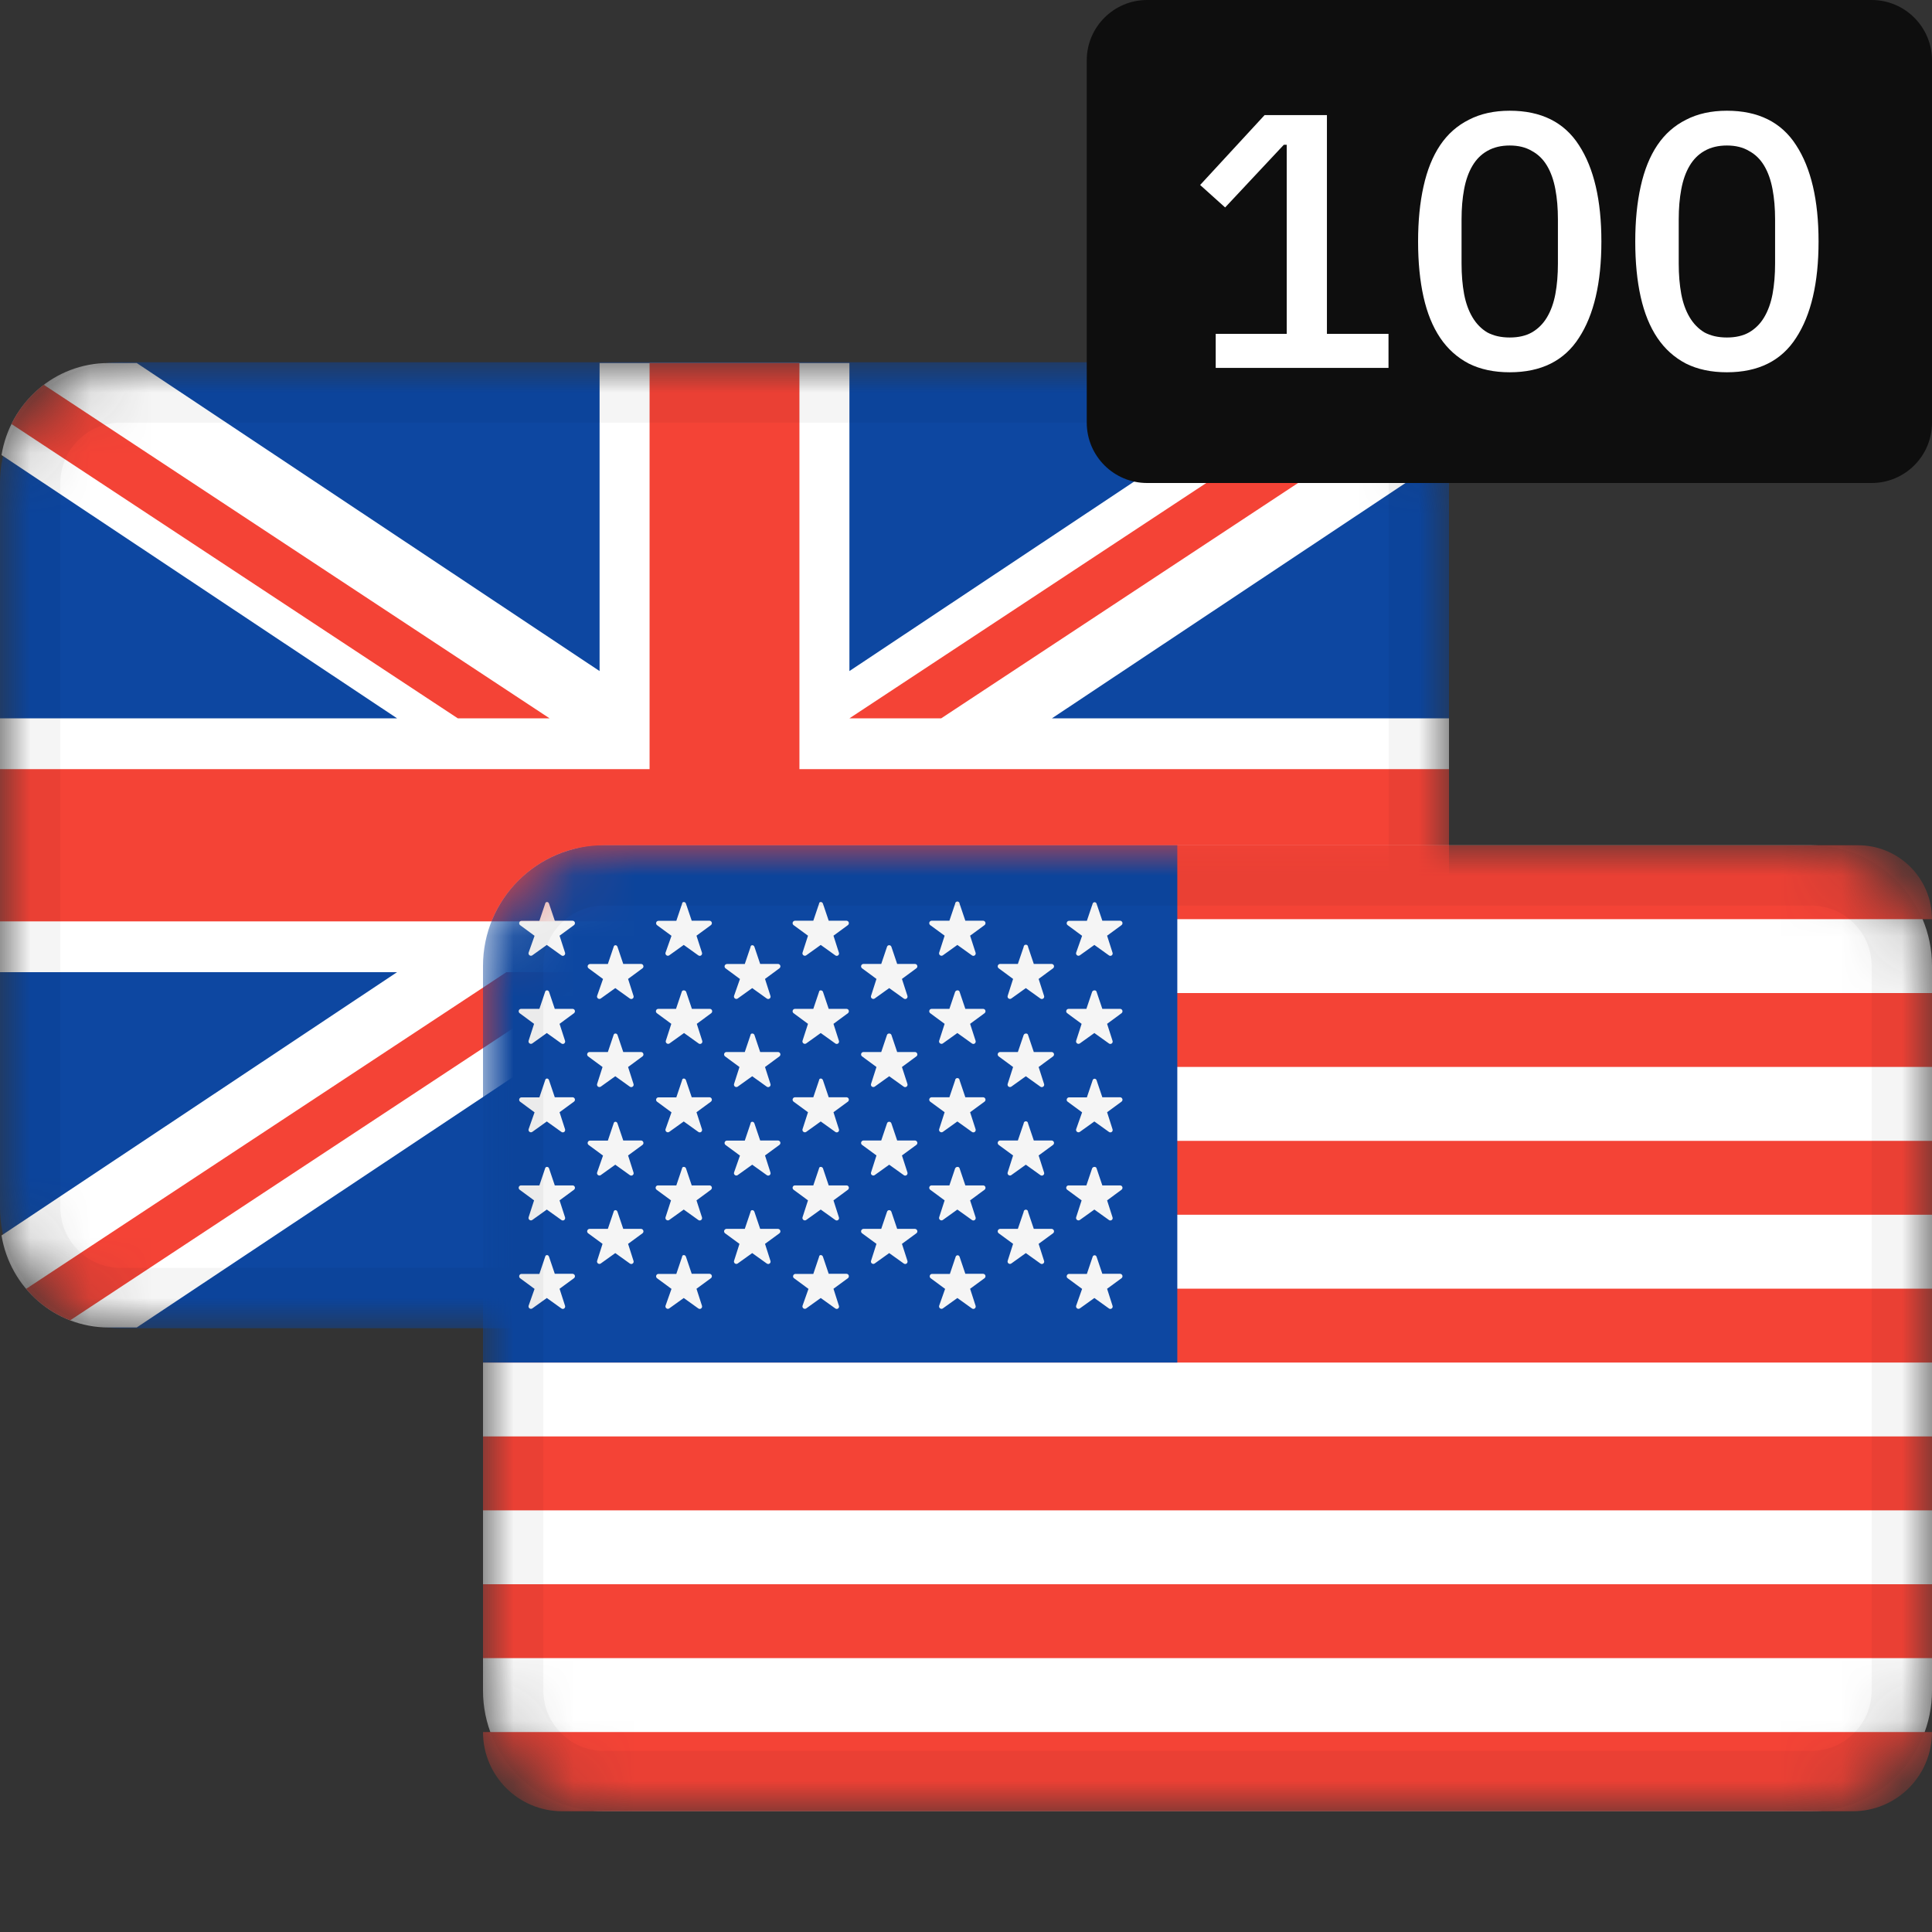 <svg width="32" height="32" viewBox="0 0 32 32" fill="none" xmlns="http://www.w3.org/2000/svg">
<rect x="0" y="0" width="32" height="32" fill="#333333" stroke="none"/>
<mask id="mask0_1407_13092" style="mask-type:alpha" maskUnits="userSpaceOnUse" x="0" y="6" width="24" height="16">
<path d="M22 6H2C0.895 6 0 6.895 0 8V20C0 21.105 0.895 22 2 22H22C23.105 22 24 21.105 24 20V8C24 6.895 23.105 6 22 6Z" fill="white"/>
</mask>
<g mask="url(#mask0_1407_13092)">
<path d="M22 6H2C0.895 6 0 6.895 0 8V20C0 21.105 0.895 22 2 22H22C23.105 22 24 21.105 24 20V8C24 6.895 23.105 6 22 6Z" fill="#0D47A1"/>
<path d="M23.975 7.537C23.834 6.672 23.094 6.013 22.203 6.013H21.735L14.069 11.115V6.013H9.931V11.115L2.265 6.013H1.797C0.906 6.013 0.167 6.672 0.025 7.537L6.577 11.898H0V16.102H6.577L0.025 20.463C0.167 21.327 0.906 21.987 1.797 21.987H2.265L9.931 16.885V21.987H14.069V16.885L21.735 21.987H22.203C23.094 21.987 23.834 21.327 23.975 20.463L17.423 16.102H24V11.898H17.423L23.975 7.537Z" fill="white"/>
<path d="M13.241 6.013V12.739H24V15.261H13.241V21.987H10.759V15.261H0V12.739H10.759V6.013H13.241ZM9.908 16.102L1.162 21.869C0.934 21.782 0.729 21.648 0.556 21.48L0.432 21.348L8.388 16.102H9.908ZM16.237 16.102L23.764 21.065C23.651 21.266 23.502 21.443 23.325 21.586L23.188 21.688L14.717 16.102H16.237ZM0.725 6.373L9.103 11.898H7.583L0.19 7.023C0.316 6.766 0.5 6.544 0.725 6.373ZM22.823 6.125C23.11 6.232 23.363 6.412 23.559 6.642L15.589 11.898H14.069L22.823 6.125Z" fill="#F44336"/>
<path fill-rule="evenodd" clip-rule="evenodd" d="M22 7H2C1.448 7 1 7.448 1 8V20C1 20.552 1.448 21 2 21H22C22.552 21 23 20.552 23 20V8C23 7.448 22.552 7 22 7ZM2 6C0.895 6 0 6.895 0 8V20C0 21.105 0.895 22 2 22H22C23.105 22 24 21.105 24 20V8C24 6.895 23.105 6 22 6H2Z" fill="black" fill-opacity="0.04"/>
</g>
<mask id="mask1_1407_13092" style="mask-type:alpha" maskUnits="userSpaceOnUse" x="8" y="14" width="24" height="16">
<path d="M30 14H10C8.895 14 8 14.895 8 16V28C8 29.105 8.895 30 10 30H30C31.105 30 32 29.105 32 28V16C32 14.895 31.105 14 30 14Z" fill="white"/>
</mask>
<g mask="url(#mask1_1407_13092)">
<path d="M30 14H10C8.895 14 8 14.895 8 16V28C8 29.105 8.895 30 10 30H30C31.105 30 32 29.105 32 28V16C32 14.895 31.105 14 30 14Z" fill="white"/>
<path d="M32 28.688C32 29.413 31.413 30 30.688 30H9.312C8.587 30 8 29.413 8 28.688H32ZM32 26.24V27.464H8V26.24H32ZM32 23.792V25.016H8V23.792H32ZM32 21.344V22.568H8V21.344H32ZM32 18.896V20.12H8V18.896H32ZM32 16.448V17.672H8V16.448H32ZM30.776 14C31.41 14 31.931 14.482 31.994 15.099L32 15.224H8.688C8.688 14.548 9.236 14 9.912 14H30.776Z" fill="#F44336"/>
<path d="M10 14H19.5V22.568H8V16C8 14.895 8.895 14 10 14Z" fill="#0D47A1"/>
<path d="M9.094 20.817L9.189 21.098H9.484C9.501 21.099 9.516 21.11 9.521 21.126C9.526 21.142 9.521 21.159 9.508 21.17L9.268 21.346L9.359 21.628C9.364 21.645 9.358 21.663 9.344 21.673C9.33 21.683 9.311 21.682 9.297 21.671L9.057 21.499L8.817 21.671C8.803 21.681 8.785 21.681 8.771 21.671C8.757 21.662 8.751 21.644 8.755 21.628L8.854 21.348L8.614 21.171C8.601 21.161 8.596 21.143 8.601 21.127C8.606 21.111 8.621 21.1 8.638 21.1H8.934L9.029 20.818C9.035 20.778 9.083 20.778 9.094 20.817ZM18.129 20.791C18.145 20.791 18.159 20.802 18.163 20.817L18.258 21.098H18.553C18.57 21.099 18.584 21.11 18.59 21.126C18.595 21.142 18.59 21.159 18.577 21.17L18.337 21.346L18.427 21.628C18.433 21.645 18.427 21.663 18.413 21.673C18.398 21.683 18.379 21.682 18.366 21.671L18.126 21.499L17.886 21.671C17.872 21.681 17.854 21.681 17.84 21.671C17.826 21.662 17.82 21.644 17.824 21.628L17.923 21.348L17.683 21.171C17.669 21.161 17.664 21.143 17.67 21.127C17.675 21.111 17.69 21.1 17.707 21.1H18.002L18.097 20.818C18.1 20.803 18.113 20.792 18.129 20.791ZM15.86 20.791C15.876 20.791 15.89 20.802 15.894 20.817L15.989 21.098H16.284C16.301 21.099 16.316 21.11 16.321 21.126C16.326 21.142 16.321 21.159 16.308 21.17L16.068 21.346L16.159 21.628C16.164 21.645 16.158 21.663 16.144 21.673C16.13 21.683 16.111 21.682 16.097 21.671L15.857 21.499L15.617 21.671C15.603 21.681 15.585 21.681 15.571 21.671C15.557 21.662 15.551 21.644 15.555 21.628L15.654 21.348L15.414 21.171C15.401 21.161 15.396 21.143 15.401 21.127C15.406 21.111 15.421 21.1 15.438 21.1H15.733L15.828 20.818C15.831 20.803 15.845 20.792 15.86 20.791ZM11.362 20.817L11.457 21.098H11.752C11.769 21.099 11.784 21.11 11.789 21.126C11.794 21.142 11.789 21.159 11.776 21.17L11.536 21.346L11.627 21.628C11.632 21.645 11.626 21.663 11.612 21.673C11.598 21.683 11.579 21.682 11.565 21.671L11.325 21.499L11.085 21.671C11.071 21.681 11.053 21.681 11.039 21.671C11.025 21.662 11.019 21.644 11.023 21.628L11.122 21.348L10.882 21.171C10.869 21.161 10.864 21.143 10.869 21.127C10.874 21.111 10.889 21.1 10.906 21.1H11.202L11.297 20.818C11.298 20.778 11.351 20.778 11.362 20.817ZM13.631 20.817L13.726 21.098H14.021C14.038 21.099 14.053 21.11 14.058 21.126C14.063 21.142 14.058 21.159 14.045 21.17L13.805 21.346L13.895 21.628C13.901 21.645 13.895 21.663 13.881 21.673C13.867 21.683 13.847 21.682 13.834 21.671L13.594 21.499L13.354 21.671C13.34 21.681 13.322 21.681 13.308 21.671C13.294 21.662 13.288 21.644 13.292 21.628L13.391 21.348L13.151 21.171C13.137 21.161 13.132 21.143 13.138 21.127C13.143 21.111 13.158 21.1 13.175 21.1H13.471L13.566 20.818C13.567 20.778 13.619 20.778 13.631 20.817ZM10.228 20.073L10.323 20.354H10.619C10.635 20.355 10.65 20.366 10.655 20.382C10.661 20.398 10.656 20.415 10.643 20.426L10.403 20.602L10.493 20.884C10.499 20.901 10.493 20.919 10.478 20.929C10.464 20.939 10.445 20.938 10.431 20.927L10.191 20.755L9.951 20.927C9.938 20.937 9.919 20.937 9.905 20.927C9.892 20.918 9.885 20.9 9.89 20.884L9.98 20.602L9.74 20.426C9.727 20.415 9.722 20.398 9.727 20.382C9.733 20.366 9.747 20.355 9.764 20.354H10.068L10.163 20.073C10.169 20.034 10.217 20.034 10.228 20.073ZM17.01 20.041C17.021 20.047 17.028 20.06 17.028 20.073L17.123 20.354H17.419C17.435 20.355 17.45 20.366 17.456 20.382C17.461 20.398 17.456 20.415 17.443 20.426L17.203 20.602L17.293 20.884C17.299 20.901 17.293 20.919 17.278 20.929C17.264 20.939 17.245 20.938 17.231 20.927L16.991 20.755L16.751 20.927C16.738 20.937 16.719 20.937 16.705 20.927C16.692 20.918 16.685 20.9 16.69 20.884L16.78 20.602L16.54 20.426C16.527 20.415 16.522 20.398 16.527 20.382C16.533 20.366 16.547 20.355 16.564 20.354H16.859L16.955 20.073C16.955 20.06 16.962 20.047 16.973 20.041C16.984 20.034 16.998 20.034 17.01 20.041ZM14.765 20.073L14.86 20.354H15.155C15.172 20.355 15.187 20.366 15.192 20.382C15.198 20.398 15.193 20.415 15.179 20.426L14.939 20.602L15.03 20.884C15.035 20.901 15.029 20.919 15.015 20.929C15.001 20.939 14.982 20.938 14.968 20.927L14.728 20.755L14.488 20.927C14.474 20.937 14.456 20.937 14.442 20.927C14.428 20.918 14.422 20.9 14.427 20.884L14.517 20.602L14.277 20.426C14.264 20.415 14.259 20.398 14.264 20.382C14.27 20.366 14.284 20.355 14.301 20.354H14.596L14.691 20.073C14.701 20.034 14.754 20.034 14.765 20.073ZM12.496 20.073L12.591 20.354H12.887C12.903 20.355 12.918 20.366 12.924 20.382C12.929 20.398 12.924 20.415 12.911 20.426L12.671 20.602L12.761 20.884C12.767 20.901 12.761 20.919 12.746 20.929C12.732 20.939 12.713 20.938 12.699 20.927L12.459 20.755L12.219 20.927C12.206 20.937 12.187 20.937 12.173 20.927C12.16 20.918 12.153 20.9 12.158 20.884L12.248 20.602L12.008 20.426C11.995 20.415 11.99 20.398 11.995 20.382C12.001 20.366 12.015 20.355 12.032 20.354H12.336L12.431 20.073C12.432 20.034 12.485 20.034 12.496 20.073ZM11.362 19.352L11.457 19.634H11.752C11.769 19.634 11.784 19.645 11.789 19.661C11.794 19.677 11.789 19.694 11.776 19.705L11.536 19.882L11.627 20.163C11.632 20.18 11.626 20.198 11.612 20.208C11.598 20.218 11.579 20.217 11.565 20.206L11.325 20.034L11.085 20.206C11.071 20.216 11.053 20.216 11.039 20.206C11.025 20.197 11.019 20.18 11.023 20.163L11.114 19.882L10.874 19.705C10.861 19.694 10.856 19.677 10.861 19.661C10.866 19.645 10.881 19.634 10.898 19.634H11.202L11.297 19.352C11.298 19.319 11.351 19.319 11.362 19.352ZM18.163 19.352L18.258 19.634H18.553C18.57 19.634 18.584 19.645 18.59 19.661C18.595 19.677 18.59 19.694 18.577 19.705L18.337 19.882L18.427 20.163C18.433 20.18 18.427 20.198 18.413 20.208C18.398 20.218 18.379 20.217 18.366 20.206L18.126 20.034L17.886 20.206C17.872 20.216 17.854 20.216 17.84 20.206C17.826 20.197 17.82 20.18 17.824 20.163L17.915 19.882L17.675 19.705C17.662 19.694 17.656 19.677 17.662 19.661C17.667 19.645 17.682 19.634 17.699 19.634H17.994L18.089 19.352C18.103 19.319 18.156 19.319 18.163 19.352ZM9.094 19.352L9.189 19.634H9.484C9.501 19.634 9.516 19.645 9.521 19.661C9.526 19.677 9.521 19.694 9.508 19.705L9.268 19.882L9.359 20.163C9.364 20.18 9.358 20.198 9.344 20.208C9.33 20.218 9.311 20.217 9.297 20.206L9.057 20.034L8.817 20.206C8.803 20.216 8.785 20.216 8.771 20.206C8.757 20.197 8.751 20.18 8.755 20.163L8.846 19.882L8.606 19.705C8.593 19.694 8.588 19.677 8.593 19.661C8.598 19.645 8.613 19.634 8.63 19.634H8.934L9.029 19.352C9.035 19.319 9.083 19.319 9.094 19.352ZM15.894 19.352L15.989 19.634H16.284C16.301 19.634 16.316 19.645 16.321 19.661C16.326 19.677 16.321 19.694 16.308 19.705L16.068 19.882L16.159 20.163C16.164 20.18 16.158 20.198 16.144 20.208C16.13 20.218 16.111 20.217 16.097 20.206L15.857 20.034L15.617 20.206C15.603 20.216 15.585 20.216 15.571 20.206C15.557 20.197 15.551 20.18 15.555 20.163L15.646 19.882L15.406 19.705C15.393 19.694 15.388 19.677 15.393 19.661C15.398 19.645 15.413 19.634 15.43 19.634H15.725L15.82 19.352C15.835 19.319 15.887 19.319 15.894 19.352ZM13.631 19.352L13.726 19.634H14.021C14.038 19.634 14.053 19.645 14.058 19.661C14.063 19.677 14.058 19.694 14.045 19.705L13.805 19.882L13.895 20.163C13.901 20.18 13.895 20.198 13.881 20.208C13.867 20.218 13.847 20.217 13.834 20.206L13.594 20.034L13.354 20.206C13.34 20.216 13.322 20.216 13.308 20.206C13.294 20.197 13.288 20.18 13.292 20.163L13.383 19.882L13.143 19.705C13.13 19.694 13.124 19.677 13.13 19.661C13.135 19.645 13.15 19.634 13.167 19.634H13.471L13.566 19.352C13.567 19.319 13.619 19.319 13.631 19.352ZM10.228 18.609L10.323 18.89H10.619C10.635 18.891 10.65 18.902 10.655 18.918C10.661 18.933 10.656 18.951 10.643 18.962L10.403 19.138L10.493 19.42C10.499 19.436 10.493 19.455 10.478 19.465C10.464 19.475 10.445 19.474 10.431 19.463L10.191 19.291L9.951 19.463C9.938 19.473 9.919 19.473 9.905 19.463C9.892 19.454 9.885 19.436 9.89 19.42L9.988 19.14L9.748 18.963C9.735 18.953 9.73 18.935 9.735 18.919C9.741 18.903 9.755 18.892 9.772 18.892H10.068L10.163 18.61C10.169 18.57 10.217 18.57 10.228 18.609ZM16.991 18.572C17.012 18.572 17.028 18.588 17.028 18.609L17.123 18.89H17.419C17.435 18.891 17.45 18.902 17.456 18.918C17.461 18.933 17.456 18.951 17.443 18.962L17.203 19.138L17.293 19.42C17.299 19.436 17.293 19.455 17.278 19.465C17.264 19.475 17.245 19.474 17.231 19.463L16.991 19.291L16.751 19.463C16.738 19.473 16.719 19.473 16.705 19.463C16.692 19.454 16.685 19.436 16.69 19.42L16.78 19.138L16.54 18.962C16.527 18.951 16.522 18.933 16.527 18.918C16.533 18.902 16.547 18.891 16.564 18.89H16.859L16.955 18.609C16.955 18.588 16.971 18.572 16.991 18.572ZM14.765 18.609L14.86 18.89H15.155C15.172 18.891 15.187 18.902 15.192 18.918C15.198 18.933 15.193 18.951 15.179 18.962L14.939 19.138L15.03 19.42C15.035 19.436 15.029 19.455 15.015 19.465C15.001 19.475 14.982 19.474 14.968 19.463L14.728 19.291L14.488 19.463C14.474 19.473 14.456 19.473 14.442 19.463C14.428 19.454 14.422 19.436 14.427 19.42L14.517 19.138L14.277 18.962C14.264 18.951 14.259 18.933 14.264 18.918C14.27 18.902 14.284 18.891 14.301 18.89H14.596L14.691 18.609C14.701 18.57 14.754 18.57 14.765 18.609ZM12.496 18.609L12.591 18.89H12.887C12.903 18.891 12.918 18.902 12.924 18.918C12.929 18.933 12.924 18.951 12.911 18.962L12.671 19.138L12.761 19.42C12.767 19.436 12.761 19.455 12.746 19.465C12.732 19.475 12.713 19.474 12.699 19.463L12.459 19.291L12.219 19.463C12.206 19.473 12.187 19.473 12.173 19.463C12.16 19.454 12.153 19.436 12.158 19.42L12.256 19.14L12.016 18.963C12.003 18.953 11.998 18.935 12.003 18.919C12.009 18.903 12.023 18.892 12.04 18.892H12.336L12.431 18.61C12.432 18.57 12.485 18.57 12.496 18.609ZM11.362 17.893L11.457 18.174H11.752C11.769 18.175 11.784 18.186 11.789 18.202C11.794 18.218 11.789 18.235 11.776 18.246L11.536 18.422L11.627 18.704C11.632 18.721 11.626 18.739 11.612 18.749C11.598 18.759 11.579 18.758 11.565 18.747L11.325 18.575L11.085 18.747C11.071 18.757 11.053 18.757 11.039 18.747C11.025 18.738 11.019 18.72 11.023 18.704L11.122 18.424L10.882 18.247C10.869 18.237 10.864 18.219 10.869 18.203C10.874 18.187 10.889 18.176 10.906 18.176H11.202L11.297 17.894C11.298 17.854 11.351 17.854 11.362 17.893ZM18.129 17.867C18.145 17.867 18.159 17.878 18.163 17.893L18.258 18.174H18.553C18.57 18.175 18.584 18.186 18.59 18.202C18.595 18.218 18.59 18.235 18.577 18.246L18.337 18.422L18.427 18.704C18.433 18.721 18.427 18.739 18.413 18.749C18.398 18.759 18.379 18.758 18.366 18.747L18.126 18.575L17.886 18.747C17.872 18.757 17.854 18.757 17.84 18.747C17.826 18.738 17.82 18.72 17.824 18.704L17.923 18.424L17.683 18.247C17.669 18.237 17.664 18.219 17.67 18.203C17.675 18.187 17.69 18.176 17.707 18.176H18.002L18.097 17.894C18.1 17.879 18.113 17.868 18.129 17.867ZM15.857 17.856C15.877 17.856 15.894 17.872 15.894 17.893L15.989 18.174H16.284C16.301 18.175 16.316 18.186 16.321 18.202C16.326 18.218 16.321 18.235 16.308 18.246L16.068 18.422L16.159 18.704C16.164 18.721 16.158 18.739 16.144 18.749C16.13 18.759 16.111 18.758 16.097 18.747L15.857 18.575L15.617 18.747C15.603 18.757 15.585 18.757 15.571 18.747C15.557 18.738 15.551 18.72 15.555 18.704L15.646 18.422L15.406 18.246C15.393 18.235 15.388 18.218 15.393 18.202C15.398 18.186 15.413 18.175 15.43 18.174H15.725L15.82 17.893C15.82 17.872 15.837 17.856 15.857 17.856ZM9.094 17.893L9.189 18.174H9.484C9.501 18.175 9.516 18.186 9.521 18.202C9.526 18.218 9.521 18.235 9.508 18.246L9.268 18.422L9.359 18.704C9.364 18.721 9.358 18.739 9.344 18.749C9.33 18.759 9.311 18.758 9.297 18.747L9.057 18.575L8.817 18.747C8.803 18.757 8.785 18.757 8.771 18.747C8.757 18.738 8.751 18.72 8.755 18.704L8.854 18.424L8.614 18.247C8.601 18.237 8.596 18.219 8.601 18.203C8.606 18.187 8.621 18.176 8.638 18.176H8.934L9.029 17.894C9.035 17.854 9.083 17.854 9.094 17.893ZM13.631 17.893L13.726 18.174H14.021C14.038 18.175 14.053 18.186 14.058 18.202C14.063 18.218 14.058 18.235 14.045 18.246L13.805 18.422L13.895 18.704C13.901 18.721 13.895 18.739 13.881 18.749C13.867 18.759 13.847 18.758 13.834 18.747L13.594 18.575L13.354 18.747C13.34 18.757 13.322 18.757 13.308 18.747C13.294 18.738 13.288 18.72 13.292 18.704L13.383 18.422L13.143 18.246C13.13 18.235 13.124 18.218 13.13 18.202C13.135 18.186 13.15 18.175 13.167 18.174H13.471L13.566 17.893C13.567 17.854 13.619 17.854 13.631 17.893ZM10.228 17.143L10.323 17.425H10.619C10.635 17.425 10.65 17.436 10.655 17.452C10.661 17.468 10.656 17.485 10.643 17.496L10.403 17.673L10.493 17.954C10.499 17.971 10.493 17.989 10.478 17.999C10.464 18.009 10.445 18.009 10.431 17.998L10.191 17.826L9.951 17.998C9.938 18.007 9.919 18.007 9.905 17.998C9.892 17.988 9.885 17.971 9.89 17.954L9.98 17.673L9.74 17.496C9.727 17.485 9.722 17.468 9.727 17.452C9.733 17.436 9.747 17.425 9.764 17.425H10.068L10.163 17.143C10.169 17.11 10.217 17.11 10.228 17.143ZM14.765 17.143L14.86 17.425H15.155C15.172 17.425 15.187 17.436 15.192 17.452C15.198 17.468 15.193 17.485 15.179 17.496L14.939 17.673L15.03 17.954C15.035 17.971 15.029 17.989 15.015 17.999C15.001 18.009 14.982 18.009 14.968 17.998L14.728 17.826L14.488 17.998C14.474 18.007 14.456 18.007 14.442 17.998C14.428 17.988 14.422 17.971 14.427 17.954L14.517 17.673L14.277 17.496C14.264 17.485 14.259 17.468 14.264 17.452C14.27 17.436 14.284 17.425 14.301 17.425H14.596L14.691 17.143C14.701 17.11 14.754 17.11 14.765 17.143ZM12.496 17.143L12.591 17.425H12.887C12.903 17.425 12.918 17.436 12.924 17.452C12.929 17.468 12.924 17.485 12.911 17.496L12.671 17.673L12.761 17.954C12.767 17.971 12.761 17.989 12.746 17.999C12.732 18.009 12.713 18.009 12.699 17.998L12.459 17.826L12.219 17.998C12.206 18.007 12.187 18.007 12.173 17.998C12.16 17.988 12.153 17.971 12.158 17.954L12.248 17.673L12.008 17.496C11.995 17.485 11.99 17.468 11.995 17.452C12.001 17.436 12.015 17.425 12.032 17.425H12.336L12.431 17.143C12.432 17.11 12.485 17.11 12.496 17.143ZM17.028 17.143L17.123 17.425H17.419C17.435 17.425 17.45 17.436 17.456 17.452C17.461 17.468 17.456 17.485 17.443 17.496L17.203 17.673L17.293 17.954C17.299 17.971 17.293 17.989 17.278 17.999C17.264 18.009 17.245 18.009 17.231 17.998L16.991 17.826L16.751 17.998C16.738 18.007 16.719 18.007 16.705 17.998C16.692 17.988 16.685 17.971 16.69 17.954L16.78 17.673L16.54 17.496C16.527 17.485 16.522 17.468 16.527 17.452C16.533 17.436 16.547 17.425 16.564 17.425H16.859L16.955 17.143C16.969 17.11 17.022 17.11 17.028 17.143ZM13.631 16.428L13.726 16.71H14.021C14.038 16.71 14.053 16.721 14.058 16.737C14.063 16.753 14.058 16.77 14.045 16.781L13.805 16.958L13.895 17.239C13.901 17.256 13.895 17.274 13.881 17.284C13.867 17.294 13.847 17.293 13.834 17.282L13.594 17.11L13.354 17.282C13.34 17.292 13.322 17.292 13.308 17.282C13.294 17.273 13.288 17.256 13.292 17.239L13.383 16.958L13.143 16.781C13.13 16.77 13.124 16.753 13.13 16.737C13.135 16.721 13.15 16.71 13.167 16.71H13.471L13.566 16.428C13.567 16.395 13.619 16.395 13.631 16.428ZM9.094 16.428L9.189 16.71H9.484C9.501 16.71 9.516 16.721 9.521 16.737C9.526 16.753 9.521 16.77 9.508 16.781L9.268 16.958L9.359 17.239C9.364 17.256 9.358 17.274 9.344 17.284C9.33 17.294 9.311 17.293 9.297 17.282L9.057 17.11L8.817 17.282C8.803 17.292 8.785 17.292 8.771 17.282C8.757 17.273 8.751 17.256 8.755 17.239L8.846 16.958L8.606 16.781C8.593 16.77 8.588 16.753 8.593 16.737C8.598 16.721 8.613 16.71 8.63 16.71H8.934L9.029 16.428C9.035 16.395 9.083 16.395 9.094 16.428ZM11.365 16.428L11.46 16.71H11.757C11.774 16.71 11.789 16.721 11.794 16.737C11.799 16.753 11.794 16.77 11.781 16.781L11.541 16.958L11.631 17.239C11.637 17.256 11.631 17.274 11.617 17.284C11.602 17.294 11.583 17.293 11.57 17.282L11.33 17.11L11.09 17.282C11.076 17.292 11.058 17.292 11.044 17.282C11.03 17.273 11.024 17.256 11.028 17.239L11.119 16.958L10.879 16.781C10.866 16.77 10.86 16.753 10.866 16.737C10.871 16.721 10.886 16.71 10.903 16.71H11.197L11.292 16.428C11.298 16.395 11.351 16.395 11.365 16.428ZM15.894 16.428L15.989 16.71H16.284C16.301 16.71 16.316 16.721 16.321 16.737C16.326 16.753 16.321 16.77 16.308 16.781L16.068 16.958L16.159 17.239C16.164 17.256 16.158 17.274 16.144 17.284C16.13 17.294 16.111 17.293 16.097 17.282L15.857 17.11L15.617 17.282C15.603 17.292 15.585 17.292 15.571 17.282C15.557 17.273 15.551 17.256 15.555 17.239L15.646 16.958L15.406 16.781C15.393 16.77 15.388 16.753 15.393 16.737C15.398 16.721 15.413 16.71 15.43 16.71H15.725L15.82 16.428C15.835 16.395 15.887 16.395 15.894 16.428ZM18.163 16.428L18.258 16.71H18.553C18.57 16.71 18.584 16.721 18.59 16.737C18.595 16.753 18.59 16.77 18.577 16.781L18.337 16.958L18.427 17.239C18.433 17.256 18.427 17.274 18.413 17.284C18.398 17.294 18.379 17.293 18.366 17.282L18.126 17.11L17.886 17.282C17.872 17.292 17.854 17.292 17.84 17.282C17.826 17.273 17.82 17.256 17.824 17.239L17.915 16.958L17.675 16.781C17.662 16.77 17.656 16.753 17.662 16.737C17.667 16.721 17.682 16.71 17.699 16.71H17.994L18.089 16.428C18.103 16.395 18.156 16.395 18.163 16.428ZM14.765 15.684L14.86 15.966H15.155C15.172 15.966 15.187 15.977 15.192 15.993C15.198 16.009 15.193 16.026 15.179 16.037L14.939 16.214L15.03 16.495C15.035 16.512 15.029 16.53 15.015 16.54C15.001 16.55 14.982 16.549 14.968 16.538L14.728 16.366L14.488 16.538C14.474 16.548 14.456 16.548 14.442 16.538C14.428 16.529 14.422 16.512 14.427 16.495L14.517 16.214L14.277 16.037C14.264 16.026 14.259 16.009 14.264 15.993C14.27 15.977 14.284 15.966 14.301 15.966H14.596L14.691 15.684C14.701 15.646 14.754 15.646 14.765 15.684ZM12.496 15.684L12.591 15.966H12.887C12.903 15.966 12.918 15.977 12.924 15.993C12.929 16.009 12.924 16.026 12.911 16.037L12.671 16.214L12.761 16.495C12.767 16.512 12.761 16.53 12.746 16.54C12.732 16.55 12.713 16.549 12.699 16.538L12.459 16.366L12.219 16.538C12.206 16.548 12.187 16.548 12.173 16.538C12.16 16.529 12.153 16.512 12.158 16.495L12.256 16.215L12.016 16.038C12.003 16.028 11.998 16.01 12.003 15.994C12.009 15.979 12.023 15.968 12.04 15.967H12.336L12.431 15.686C12.432 15.646 12.485 15.646 12.496 15.684ZM10.228 15.684L10.323 15.966H10.619C10.635 15.966 10.65 15.977 10.655 15.993C10.661 16.009 10.656 16.026 10.643 16.037L10.403 16.214L10.493 16.495C10.499 16.512 10.493 16.53 10.478 16.54C10.464 16.55 10.445 16.549 10.431 16.538L10.191 16.366L9.951 16.538C9.938 16.548 9.919 16.548 9.905 16.538C9.892 16.529 9.885 16.512 9.89 16.495L9.988 16.215L9.748 16.038C9.735 16.028 9.73 16.01 9.735 15.994C9.741 15.979 9.755 15.968 9.772 15.967H10.068L10.163 15.686C10.169 15.646 10.217 15.646 10.228 15.684ZM17.01 15.652C17.021 15.659 17.028 15.671 17.028 15.684L17.123 15.966H17.419C17.435 15.966 17.45 15.977 17.456 15.993C17.461 16.009 17.456 16.026 17.443 16.037L17.203 16.214L17.293 16.495C17.299 16.512 17.293 16.53 17.278 16.54C17.264 16.55 17.245 16.549 17.231 16.538L16.991 16.366L16.751 16.538C16.738 16.548 16.719 16.548 16.705 16.538C16.692 16.529 16.685 16.512 16.69 16.495L16.78 16.214L16.54 16.037C16.527 16.026 16.522 16.009 16.527 15.993C16.533 15.977 16.547 15.966 16.564 15.966H16.859L16.955 15.684C16.955 15.671 16.962 15.659 16.973 15.652C16.984 15.646 16.998 15.646 17.01 15.652ZM9.094 14.969L9.189 15.25H9.484C9.501 15.251 9.516 15.262 9.521 15.278C9.526 15.293 9.521 15.311 9.508 15.322L9.268 15.498L9.359 15.78C9.364 15.796 9.358 15.815 9.344 15.825C9.33 15.835 9.311 15.834 9.297 15.823L9.057 15.651L8.817 15.823C8.803 15.833 8.785 15.833 8.771 15.823C8.757 15.814 8.751 15.796 8.755 15.78L8.854 15.5L8.614 15.323C8.601 15.313 8.596 15.295 8.601 15.279C8.606 15.263 8.621 15.252 8.638 15.252H8.934L9.029 14.97C9.035 14.93 9.083 14.93 9.094 14.969ZM11.362 14.969L11.457 15.25H11.752C11.769 15.251 11.784 15.262 11.789 15.278C11.794 15.293 11.789 15.311 11.776 15.322L11.536 15.498L11.627 15.78C11.632 15.796 11.626 15.815 11.612 15.825C11.598 15.835 11.579 15.834 11.565 15.823L11.325 15.651L11.085 15.823C11.071 15.833 11.053 15.833 11.039 15.823C11.025 15.814 11.019 15.796 11.023 15.78L11.122 15.5L10.882 15.323C10.869 15.313 10.864 15.295 10.869 15.279C10.874 15.263 10.889 15.252 10.906 15.252H11.202L11.297 14.97C11.298 14.93 11.351 14.93 11.362 14.969ZM13.631 14.969L13.726 15.25H14.021C14.038 15.251 14.053 15.262 14.058 15.278C14.063 15.293 14.058 15.311 14.045 15.322L13.805 15.498L13.895 15.78C13.901 15.796 13.895 15.815 13.881 15.825C13.867 15.835 13.847 15.834 13.834 15.823L13.594 15.651L13.354 15.823C13.34 15.833 13.322 15.833 13.308 15.823C13.294 15.814 13.288 15.796 13.292 15.78L13.383 15.498L13.143 15.322C13.13 15.311 13.124 15.293 13.13 15.278C13.135 15.262 13.15 15.251 13.167 15.25H13.471L13.566 14.969C13.567 14.93 13.619 14.93 13.631 14.969ZM15.875 14.937C15.887 14.944 15.894 14.956 15.894 14.969L15.989 15.25H16.284C16.301 15.251 16.316 15.262 16.321 15.278C16.326 15.293 16.321 15.311 16.308 15.322L16.068 15.498L16.159 15.78C16.164 15.796 16.158 15.815 16.144 15.825C16.13 15.835 16.111 15.834 16.097 15.823L15.857 15.651L15.617 15.823C15.603 15.833 15.585 15.833 15.571 15.823C15.557 15.814 15.551 15.796 15.555 15.78L15.646 15.498L15.406 15.322C15.393 15.311 15.388 15.293 15.393 15.278C15.398 15.262 15.413 15.251 15.43 15.25H15.725L15.82 14.969C15.82 14.956 15.827 14.944 15.839 14.937C15.85 14.93 15.864 14.93 15.875 14.937ZM18.129 14.943C18.145 14.943 18.159 14.954 18.163 14.969L18.258 15.25H18.553C18.57 15.251 18.584 15.262 18.59 15.278C18.595 15.293 18.59 15.311 18.577 15.322L18.337 15.498L18.427 15.78C18.433 15.796 18.427 15.815 18.413 15.825C18.398 15.835 18.379 15.834 18.366 15.823L18.126 15.651L17.886 15.823C17.872 15.833 17.854 15.833 17.84 15.823C17.826 15.814 17.82 15.796 17.824 15.78L17.923 15.5L17.683 15.323C17.669 15.313 17.664 15.295 17.67 15.279C17.675 15.263 17.69 15.252 17.707 15.252H18.002L18.097 14.97C18.1 14.955 18.113 14.944 18.129 14.943Z" fill="#F5F5F5"/>
<path fill-rule="evenodd" clip-rule="evenodd" d="M30 15H10C9.448 15 9 15.448 9 16V28C9 28.552 9.448 29 10 29H30C30.552 29 31 28.552 31 28V16C31 15.448 30.552 15 30 15ZM10 14C8.895 14 8 14.895 8 16V28C8 29.105 8.895 30 10 30H30C31.105 30 32 29.105 32 28V16C32 14.895 31.105 14 30 14H10Z" fill="black" fill-opacity="0.04"/>
</g>
<path d="M18 1C18 0.448 18.448 0 19 0H31C31.552 0 32 0.448 32 1V7C32 7.552 31.552 8 31 8H19C18.448 8 18 7.552 18 7V1Z" fill="#0E0E0E"/>
<path d="M20.136 6.094V5.53H21.312V2.398H21.264L20.292 3.436L19.878 3.064L20.946 1.906H21.978V5.53H22.998V6.094H20.136Z" fill="white"/>
<path d="M25.006 6.166C24.746 6.166 24.52 6.118 24.328 6.022C24.136 5.922 23.978 5.78 23.854 5.596C23.73 5.412 23.638 5.186 23.578 4.918C23.518 4.65 23.488 4.344 23.488 4C23.488 3.66 23.518 3.356 23.578 3.088C23.638 2.816 23.73 2.588 23.854 2.404C23.978 2.22 24.136 2.08 24.328 1.984C24.52 1.884 24.746 1.834 25.006 1.834C25.526 1.834 25.908 2.024 26.152 2.404C26.4 2.784 26.524 3.316 26.524 4C26.524 4.684 26.4 5.216 26.152 5.596C25.908 5.976 25.526 6.166 25.006 6.166ZM25.006 5.59C25.15 5.59 25.272 5.562 25.372 5.506C25.476 5.446 25.56 5.362 25.624 5.254C25.688 5.146 25.734 5.018 25.762 4.87C25.79 4.718 25.804 4.55 25.804 4.366V3.634C25.804 3.45 25.79 3.284 25.762 3.136C25.734 2.984 25.688 2.854 25.624 2.746C25.56 2.638 25.476 2.556 25.372 2.5C25.272 2.44 25.15 2.41 25.006 2.41C24.862 2.41 24.738 2.44 24.634 2.5C24.534 2.556 24.452 2.638 24.388 2.746C24.324 2.854 24.278 2.984 24.25 3.136C24.222 3.284 24.208 3.45 24.208 3.634V4.366C24.208 4.55 24.222 4.718 24.25 4.87C24.278 5.018 24.324 5.146 24.388 5.254C24.452 5.362 24.534 5.446 24.634 5.506C24.738 5.562 24.862 5.59 25.006 5.59Z" fill="white"/>
<path d="M28.603 6.166C28.343 6.166 28.117 6.118 27.925 6.022C27.733 5.922 27.575 5.78 27.451 5.596C27.327 5.412 27.235 5.186 27.175 4.918C27.115 4.65 27.085 4.344 27.085 4C27.085 3.66 27.115 3.356 27.175 3.088C27.235 2.816 27.327 2.588 27.451 2.404C27.575 2.22 27.733 2.08 27.925 1.984C28.117 1.884 28.343 1.834 28.603 1.834C29.123 1.834 29.505 2.024 29.749 2.404C29.997 2.784 30.121 3.316 30.121 4C30.121 4.684 29.997 5.216 29.749 5.596C29.505 5.976 29.123 6.166 28.603 6.166ZM28.603 5.59C28.747 5.59 28.869 5.562 28.969 5.506C29.073 5.446 29.157 5.362 29.221 5.254C29.285 5.146 29.331 5.018 29.359 4.87C29.387 4.718 29.401 4.55 29.401 4.366V3.634C29.401 3.45 29.387 3.284 29.359 3.136C29.331 2.984 29.285 2.854 29.221 2.746C29.157 2.638 29.073 2.556 28.969 2.5C28.869 2.44 28.747 2.41 28.603 2.41C28.459 2.41 28.335 2.44 28.231 2.5C28.131 2.556 28.049 2.638 27.985 2.746C27.921 2.854 27.875 2.984 27.847 3.136C27.819 3.284 27.805 3.45 27.805 3.634V4.366C27.805 4.55 27.819 4.718 27.847 4.87C27.875 5.018 27.921 5.146 27.985 5.254C28.049 5.362 28.131 5.446 28.231 5.506C28.335 5.562 28.459 5.59 28.603 5.59Z" fill="white"/>
</svg>
